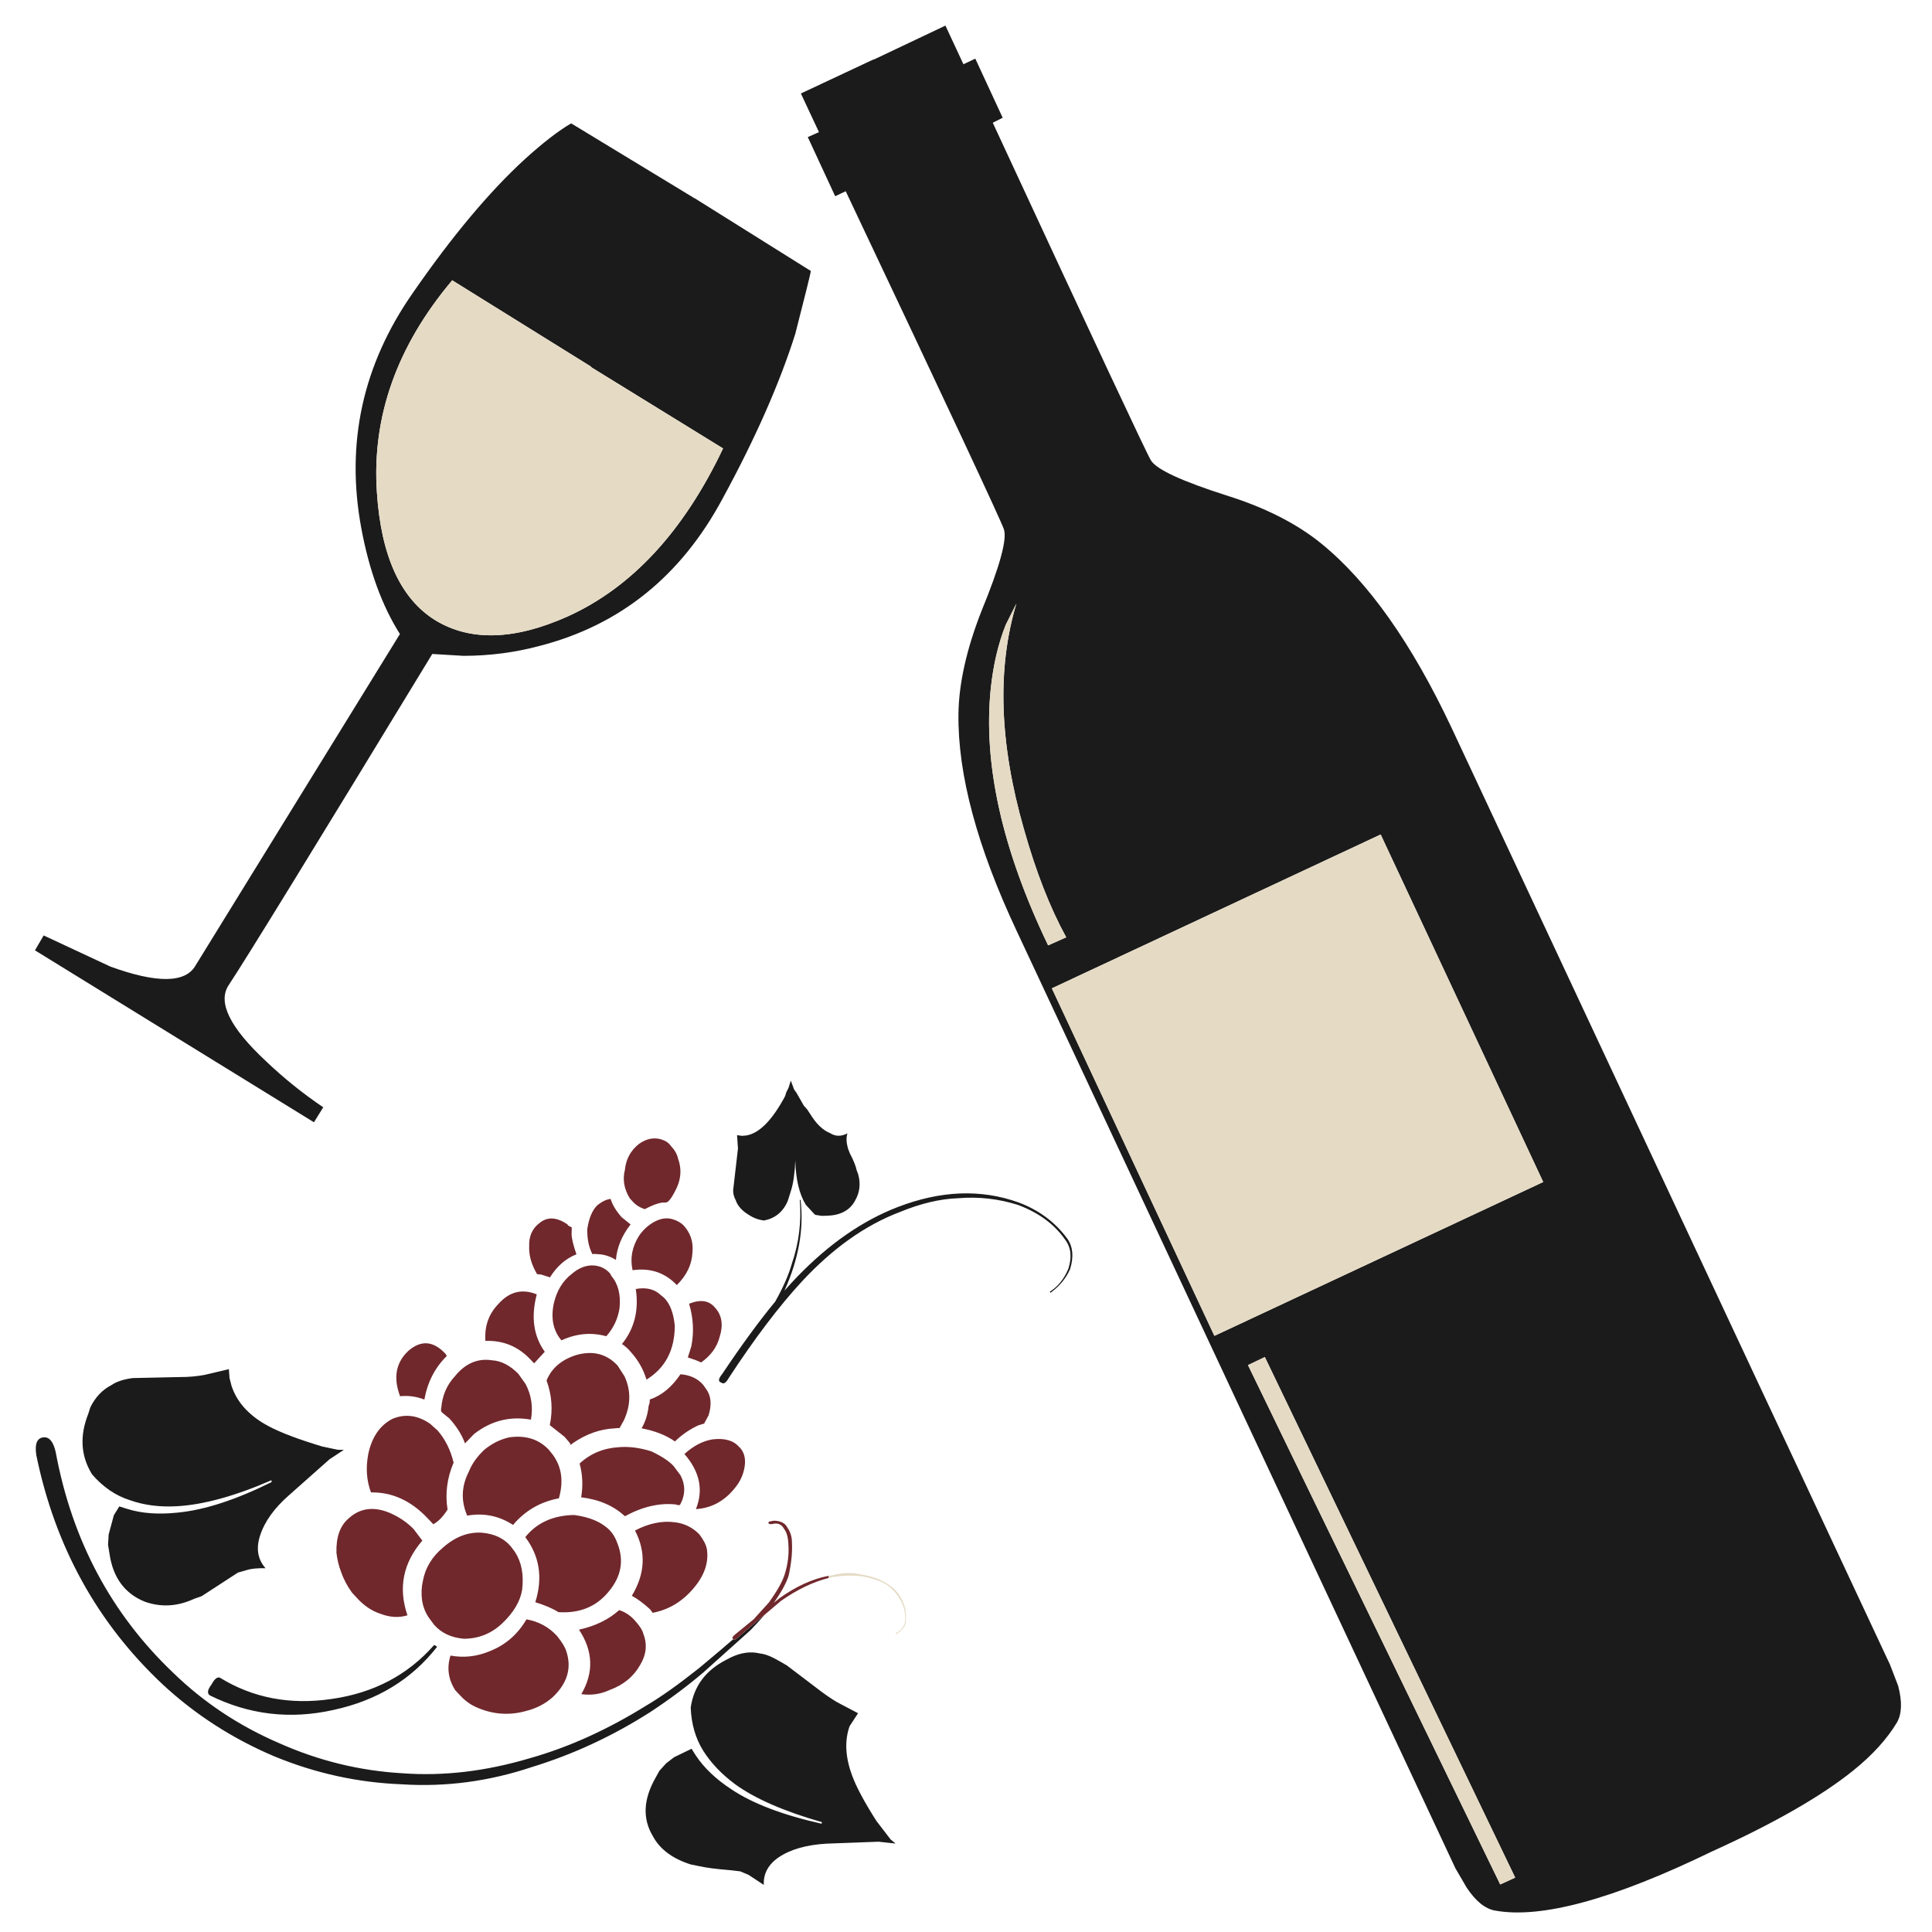 <?xml version="1.0" encoding="utf-8"?>
<!-- Generator: Adobe Illustrator 16.0.0, SVG Export Plug-In . SVG Version: 6.00 Build 0)  -->
<!DOCTYPE svg PUBLIC "-//W3C//DTD SVG 1.1//EN" "http://www.w3.org/Graphics/SVG/1.1/DTD/svg11.dtd">
<svg version="1.1" id="Layer_1" xmlns="http://www.w3.org/2000/svg" xmlns:xlink="http://www.w3.org/1999/xlink" x="0px" y="0px"
	 width="300px" height="300px" viewBox="0 0 300 300" enable-background="new 0 0 300 300" xml:space="preserve">
<g>
	<path fill-rule="evenodd" clip-rule="evenodd" fill="#1B1B1B" d="M293.479,258.487l1.265,3.289c0.644,2.449,0.579,4.35-0.193,5.698
		c-1.549,2.578-3.807,5.059-6.771,7.445c-4.962,4-12.279,8.192-21.949,12.577c-15.275,7.413-26.492,10.474-33.647,9.181
		c-1.552-0.258-3.033-1.45-4.446-3.579l-1.746-2.999l-68.068-145.423c-6.191-13.155-9.224-24.44-9.095-33.853
		c0.064-4.706,1.256-10.024,3.578-15.951c2.835-6.899,3.996-11.124,3.481-12.674c-0.386-1.221-8.573-18.722-24.564-52.502
		l-1.638,0.772l-4.253-9.181l1.735-0.771l-2.807-6l11.12-5.216l0.301-0.097l11.023-5.229l2.795,6l1.844-0.867l4.252,9.179
		l-1.541,0.771c15.725,33.909,23.908,51.382,24.552,52.417c0.843,1.414,4.806,3.249,11.891,5.506
		c5.936,1.871,10.802,4.353,14.602,7.445c7.284,5.936,14.022,15.477,20.215,28.625L293.479,258.487z M156.177,97.005
		c-1.157,2.899-1.933,6.185-2.325,9.854c-1.221,11.735,1.746,25.047,8.902,39.937l2.808-1.252
		c-2.515-4.578-4.707-10.188-6.578-16.83c-3.807-13.276-4.192-24.942-1.156-34.998L156.177,97.005z M107.638,30.661l0.096,0.097
		h0.096l18.083,11.325c-0.064,0.449-0.872,3.702-2.421,9.758c-2.45,7.734-6.22,16.276-11.313,25.625
		c-6.442,11.991-15.886,19.597-28.335,22.818c-3.863,1.036-7.827,1.554-11.891,1.554l-4.831-0.29
		c-18.313,30.103-28.853,47.25-31.625,51.442c-1.735,2.643,0.201,6.574,5.807,11.794c2.771,2.642,5.734,5.028,8.891,7.156
		l-1.446,2.325L5.429,147.567l1.35-2.313l10.349,4.832c7.284,2.642,11.702,2.577,13.252-0.193l31.72-51.441
		c-2.778-4.386-4.778-9.866-6-16.445c-2.449-13.211,0.226-25.396,8.024-36.551c6.063-8.763,11.835-15.658,17.312-20.685
		c2.835-2.579,5.253-4.45,7.253-5.614L107.638,30.661z M91.688,56.876L70.219,43.527C61.642,53.711,57.742,64.67,58.521,76.404
		c0.643,9.927,3.671,16.565,9.084,19.915c5.414,3.292,12.249,3.1,20.504-0.579c9.991-4.514,18.047-13.216,24.167-26.107
		L91.88,57.068L91.688,56.876z M196.402,210.72l-2.615,1.253l39.167,80.644l2.324-1.06L196.402,210.72z M239.629,183.54
		l-25.241-53.959l-51.055,23.89l25.237,53.96L239.629,183.54z M129.985,264.318l3.253,1.711l-1.313,2.012
		c-0.803,2.272-0.667,4.843,0.41,7.71c0.634,1.734,1.887,4.073,3.759,7.012l2.204,2.867l0.759,0.638l-2.626-0.288l-8.083,0.301
		c-3.132,0.185-5.61,0.891-7.433,2.121c-1.623,1.116-2.394,2.545-2.313,4.288l-2.349-1.554l-1.313-0.554l-1.446-0.171
		c-2.289-0.184-3.976-0.404-5.06-0.662l-1.145-0.228c-2.875-0.908-4.851-2.386-5.927-4.434c-1.598-2.666-1.47-5.649,0.386-8.952
		l0.638-1.156l1.049-1.168l1.24-0.951l2.71-1.314l0.639,1.013c1.284,1.944,3.124,3.698,5.517,5.265
		c3.277,2.208,7.951,3.995,14.023,5.361l0.073-0.241c-5.879-1.678-10.365-3.635-13.457-5.867c-2.12-1.574-3.783-3.316-4.987-5.228
		c-1.197-1.92-1.844-4.158-1.94-6.711c0.482-3.277,2.293-5.731,5.434-7.361l0.807-0.422c1.591-0.755,3.096-0.956,4.518-0.602
		c0.795,0.071,1.839,0.489,3.132,1.252l1.024,0.592l4.602,3.492C127.925,262.989,128.998,263.732,129.985,264.318z M32.583,263.259
		c-0.449-0.314-0.365-0.872,0.253-1.676c0.45-0.851,0.879-1.213,1.289-1.084c5.141,3.164,10.935,4.269,17.384,3.313
		c6.514-0.924,11.818-3.72,15.914-8.386l0.458,0.277c-3.952,5.076-9.32,8.35-16.107,9.818
		C45.068,267.024,38.671,266.27,32.583,263.259z M5.646,225.995c-0.273-1.711,0.064-2.641,1.012-2.794
		c0.948-0.152,1.611,0.603,1.988,2.264c2.539,13.711,8.638,25.155,18.3,34.335c4.698,4.554,10.147,8.173,16.348,10.854
		c6.169,2.756,12.582,4.322,19.24,4.7c6.344,0.464,12.91-0.311,19.697-2.326c6.048-1.702,12.104-4.441,18.167-8.216
		c2.208-1.293,4.939-3.233,8.192-5.82c2.26-1.88,4.025-3.374,5.294-4.479c0.12,0.18,0.307,0.136,0.561-0.135l4.259-3.613
		c-0.587,0.687-1.304,1.469-2.151,2.349l-7.373,6.615c-2.474,2.104-5.197,4.136-8.168,6.095c-5.863,3.743-11.995,6.594-18.396,8.554
		c-6.667,2.233-13.405,3.128-20.215,2.688c-6.867-0.265-13.494-1.724-19.879-4.374c-6.457-2.745-12.2-6.448-17.228-11.107
		C15.119,252.05,8.569,240.188,5.646,225.995z M42.185,230.128l-0.036-0.277c-5.655,2.458-10.545,3.804-14.673,4.035
		c-2.675,0.154-5.108-0.16-7.301-0.938c-2.217-0.699-4.185-2.044-5.904-4.036l-0.084-0.157c-1.655-2.778-1.815-5.851-0.482-9.216
		l0.313-0.987c0.763-1.575,1.847-2.727,3.252-3.457c0.804-0.556,1.916-0.924,3.338-1.109l7.228-0.156
		c1.438,0.008,2.783-0.112,4.036-0.362l3.663-0.866l0.108,1.385l0.301,1.181c0.78,2.41,2.502,4.397,5.169,5.964
		c1.678,0.979,4.201,1.999,7.565,3.059l1.35,0.422l2.422,0.508l0.939,0.011l-2.229,1.471l-6.192,5.492
		c-2.37,2.057-3.904,4.192-4.603,6.409c-0.626,1.977-0.337,3.646,0.868,5.012c-1.261-0.032-2.241,0.064-2.939,0.29l-1.35,0.385
		l-5.614,3.651l-1.216,0.433c-2.546,1.181-5.08,1.329-7.602,0.447c-3.125-1.254-4.96-3.732-5.506-7.435l-0.229-1.421l0.096-1.59
		l0.808-3l0.843-1.36l1.229,0.384c2.217,0.7,4.819,0.892,7.807,0.579C31.744,234.481,36.619,232.898,42.185,230.128z M124.191,186.3
		l0.121,0.036c0.539,4.474-0.295,9.167-2.5,14.077c0.685-0.783,1.35-1.508,1.995-2.175c4.955-5.115,10.151-8.717,15.589-10.806
		c6.69-2.578,12.951-2.815,18.783-0.711c3.154,1.181,5.681,3.064,7.575,5.65c0.861,1.261,0.993,2.835,0.398,4.722
		c-0.635,1.43-1.646,2.646-3.035,3.65l-0.097-0.168c1.243-0.78,2.204-1.968,2.878-3.566c0.571-1.799,0.411-3.292-0.48-4.482
		c-1.67-2.416-4.124-4.228-7.361-5.433c-3.036-0.955-6.132-1.3-9.288-1.035c-2.827,0.104-5.851,0.822-9.071,2.155
		c-5.334,2.024-10.397,5.618-15.192,10.783c-3.551,3.847-7.333,8.839-11.349,14.976c-0.425,0.77-0.815,1.007-1.168,0.709
		c-0.498-0.152-0.454-0.586,0.133-1.301c3.003-4.486,5.756-8.247,8.258-11.282c1.24-2.211,2.102-4.176,2.584-5.896
		C124.054,193.022,124.464,189.722,124.191,186.3z M122.793,167.795l0.518,1.386l0.374,0.519l1.133,1.987l0.505,0.565l0.458,0.688
		c0.948,1.559,1.988,2.563,3.12,3.012c0.819,0.53,1.715,0.541,2.687,0.037c-0.153,0.489-0.181,1.02-0.084,1.59l0.157,0.723
		l0.301,0.782c0.57,1.085,0.924,1.96,1.061,2.627l0.229,0.614c0.426,1.494,0.253,2.889-0.518,4.182
		c-0.812,1.461-2.269,2.22-4.374,2.275l-0.807,0.013l-0.903-0.146l-0.121-0.048l-1.409-1.529c-1.012-1.671-1.554-3.96-1.626-6.868
		c-0.08,1.96-0.301,3.514-0.663,4.663l-0.505,1.602c-0.708,1.68-1.928,2.695-3.663,3.049c-0.875-0.097-1.687-0.397-2.433-0.903
		l-0.446-0.29c-0.803-0.602-1.318-1.256-1.542-1.963c-0.345-0.651-0.466-1.277-0.361-1.88l0.71-6.144l-0.144-2.072l0.771,0.108
		l0.687-0.061c2.016-0.354,4.016-2.385,6-6.096l0.192-0.614l0.35-0.699L122.793,167.795z"/>
	<path fill-rule="evenodd" clip-rule="evenodd" fill="#E5DAC4" d="M133.733,244.753c-1.39-0.16-2.848-0.119-4.374,0.121
		c-0.232,0.047-0.465,0.1-0.698,0.156v-0.338c0.221-0.04,0.442-0.076,0.663-0.107c1.566-0.401,3.06-0.426,4.481-0.073
		c1.728,0.273,3.141,0.809,4.241,1.604c1.27,0.852,2.105,2.063,2.506,3.638c0.144,0.675,0.172,1.455,0.084,2.337
		c-0.177,0.57-0.67,1.133-1.481,1.687l-0.084-0.156c0.747-0.394,1.225-0.919,1.433-1.579c0.129-0.683,0.092-1.416-0.108-2.203
		c-0.377-1.381-1.217-2.595-2.518-3.639C136.833,245.516,135.451,245.034,133.733,244.753z M91.688,56.876l0.192,0.192
		l20.396,12.565C106.156,82.524,98.1,91.227,88.109,95.74c-8.256,3.678-15.091,3.871-20.504,0.579
		c-5.413-3.35-8.441-9.987-9.084-19.915c-0.779-11.734,3.121-22.693,11.698-32.877L91.688,56.876z M156.177,97.005l1.65-3.289
		c-3.036,10.056-2.65,21.722,1.156,34.998c1.871,6.642,4.063,12.252,6.578,16.83l-2.808,1.252
		c-7.156-14.89-10.123-28.202-8.902-39.937C154.244,103.189,155.02,99.904,156.177,97.005z M239.629,183.54l-51.059,23.891
		l-25.237-53.96l51.055-23.89L239.629,183.54z M196.402,210.72l38.876,80.837l-2.324,1.06l-39.167-80.644L196.402,210.72z"/>
	<path fill-rule="evenodd" clip-rule="evenodd" fill="#70282C" d="M81.748,251.452c1.887,0.328,3.47,1.188,4.747,2.578
		c0.778,0.972,1.256,1.754,1.433,2.349c0.884,2.627,0.173,5.021-2.132,7.18c-1.133,1.004-2.486,1.707-4.06,2.108
		c-2.578,0.731-5.1,0.571-7.566-0.481c-1.036-0.418-1.955-1.071-2.759-1.964l-0.723-0.771c-1.084-1.694-1.329-3.484-0.735-5.373
		c2.056,0.377,4.069,0.157,6.036-0.662C78.447,255.468,80.367,253.813,81.748,251.452z M94.736,237.682
		c0.481,0.514,0.863,1.177,1.144,1.987c1.052,2.684,0.578,5.197-1.421,7.542c-1.904,2.297-4.49,3.337-7.759,3.121
		c-0.827-0.539-2.02-1.053-3.578-1.543c1.188-3.774,0.67-7.145-1.555-10.108c1.792-2.232,4.321-3.376,7.59-3.433
		C91.663,235.585,93.522,236.396,94.736,237.682z M68.785,240.309c1.888-1.672,3.892-2.442,6.012-2.313
		c1.936,0.161,3.433,0.859,4.494,2.096l0.663,0.881c1.036,1.59,1.41,3.557,1.121,5.902c-0.298,1.807-1.346,3.559-3.145,5.252
		c-1.663,1.55-3.626,2.329-5.891,2.338c-1.936-0.16-3.47-0.872-4.603-2.133l-0.662-0.892c-0.644-0.827-1.057-1.814-1.241-2.964
		c-0.128-1.028-0.089-2.008,0.12-2.939C66.022,243.488,67.067,241.745,68.785,240.309z M57.184,225.779
		c0.555-2.627,1.803-4.446,3.747-5.458c1.968-0.827,3.92-0.573,5.855,0.76l1.168,1.047c1.188,1.374,2.016,3.037,2.482,4.987
		c-1.02,2.386-1.333,4.815-0.94,7.289c-0.715,1.125-1.454,1.883-2.216,2.278l-0.916-0.965c-2.57-2.706-5.49-4.031-8.759-3.975
		C56.915,229.903,56.774,227.914,57.184,225.779z M69.207,210.251l0.169,0.313c-1.823,1.775-2.984,4.027-3.482,6.758
		c-1.213-0.474-2.47-0.646-3.771-0.519c-1.084-2.866-0.659-5.212,1.277-7.035C65.384,208.041,67.32,208.202,69.207,210.251z
		 M85.242,225.14l0.579,0.724c1.396,1.88,1.718,4.145,0.963,6.795c-2.875,0.537-5.249,1.916-7.12,4.132
		c-2.168-1.414-4.542-1.896-7.12-1.445c-0.988-2.298-0.903-4.57,0.254-6.819c0.465-1.204,1.276-2.349,2.433-3.434
		c1.205-0.972,2.486-1.605,3.843-1.903C81.628,222.827,83.684,223.478,85.242,225.14z M80.483,213.321l1.132,1.59
		c0.9,1.721,1.176,3.563,0.831,5.531c-3.252-0.579-6.2,0.168-8.843,2.24l-1.397,1.446c-0.482-1.325-1.293-2.618-2.434-3.88
		l-1.084-0.88l-0.193-0.217l-0.012-0.396l0.036-0.121c0.161-1.936,0.859-3.57,2.096-4.902c1.623-2.017,3.554-2.853,5.795-2.507
		C77.833,211.313,79.19,212.013,80.483,213.321z M114.445,254.378c-0.254,0.271-0.441,0.314-0.561,0.135
		c-0.006-0.009-0.013-0.017-0.018-0.025c-0.24-0.08-0.177-0.286,0.193-0.614l2.958-2.421l2.354-2.591
		c1.278-1.767,2.101-3.224,2.47-4.373c0.515-1.646,0.703-3.257,0.567-4.831c-0.048-1.012-0.265-1.758-0.651-2.24
		c-0.394-0.756-1.04-1.004-1.94-0.747c-0.265,0.008-0.43-0.041-0.494-0.145c-0.024-0.193,0.101-0.294,0.374-0.302
		c0.41-0.136,0.899-0.116,1.47,0.06c0.498,0.161,0.859,0.459,1.084,0.893c0.49,0.69,0.73,1.486,0.723,2.385
		c0.081,1.479-0.092,3.185-0.518,5.121c-0.373,1.16-1.14,2.563-2.301,4.204l0.843-0.687c2.578-1.854,5.132-3.022,7.662-3.507v0.338
		c-2.384,0.598-4.837,1.775-7.361,3.53L114.445,254.378z M98.699,251.765c0.667,0.755,1.061,1.377,1.181,1.867
		c0.65,1.655,0.497,3.277-0.458,4.868c-1.036,1.839-2.618,3.144-4.747,3.915c-1.381,0.65-2.851,0.867-4.409,0.65
		c1.96-3.356,1.839-6.694-0.361-10.012c2.522-0.554,4.602-1.565,6.241-3.036C97.125,250.323,97.976,250.906,98.699,251.765z
		 M108.577,238.236c0.643,0.827,1.036,1.582,1.181,2.264c0.329,2.088-0.358,4.129-2.06,6.12c-1.743,2.072-3.863,3.346-6.361,3.819
		l-0.373-0.53c-1.052-0.956-2.004-1.662-2.855-2.119c2.072-3.406,2.236-6.783,0.494-10.133c2.153-1.123,4.225-1.55,6.217-1.277
		C106.296,236.566,107.55,237.184,108.577,238.236z M114.758,224.67l0.205,0.193c0.723,0.858,0.908,2,0.554,3.421
		c-0.233,1.014-0.711,1.947-1.434,2.808c-1.622,2.016-3.63,3.097-6.023,3.24c1.197-2.962,0.603-5.813-1.783-8.553
		c1.396-1.27,2.855-2.029,4.373-2.277C112.529,223.284,113.898,223.676,114.758,224.67z M104.626,227.682l1.048,1.41
		c0.787,1.518,0.759,3.048-0.084,4.591l-0.289,0.036l-0.374-0.109c-2.53-0.265-5.161,0.345-7.891,1.831
		c-1.743-1.622-4.008-2.603-6.794-2.938c0.305-1.808,0.225-3.555-0.241-5.242c1.663-1.55,3.69-2.396,6.084-2.541
		c1.574-0.136,3.264,0.08,5.072,0.649C102.811,226.164,103.968,226.936,104.626,227.682z M96.856,220.586l-0.651,1.169h-0.398
		l-0.289,0.036c-2.281,0.097-4.457,0.855-6.529,2.277l-0.374,0.289l-0.156-0.325l-0.796-0.928l-2.289-1.807
		c0.49-2.369,0.321-4.679-0.506-6.928c0.779-1.919,2.321-3.241,4.626-3.965c2.57-0.722,4.702-0.18,6.397,1.628l1.096,1.699
		C98,215.949,97.956,218.233,96.856,220.586z M109.204,215.056l0.374,0.53c0.835,1.077,0.983,2.476,0.446,4.193l-0.687,1.276
		l-0.892,0.266c-1.381,0.643-2.594,1.479-3.638,2.506c-1.406-0.98-3.132-1.658-5.18-2.036c0.61-1.076,0.972-2.225,1.084-3.444
		l0.157-0.495l0.036-0.541c1.816-0.604,3.401-1.908,4.759-3.916C107.164,213.507,108.345,214.061,109.204,215.056z M52.244,241.114
		c-0.072-2.359,0.526-4.112,1.796-5.252c1.798-1.695,3.971-2.003,6.517-0.928c1.429,0.626,2.654,1.462,3.675,2.506l1.349,1.784
		c-2.996,3.477-3.767,7.343-2.313,11.601c-1.301,0.402-2.679,0.329-4.132-0.217c-1.397-0.442-2.663-1.298-3.795-2.566l-0.699-0.759
		c-0.754-1.053-1.321-2.132-1.698-3.241C52.598,243.127,52.365,242.15,52.244,241.114z M106.999,202.443
		c1.759-0.707,3.097-0.51,4.012,0.59c1.084,1.156,1.329,2.679,0.735,4.566c-0.41,1.582-1.37,2.902-2.879,3.964
		c-0.466-0.233-1.153-0.495-2.06-0.783l0.542-1.724C107.782,206.849,107.666,204.644,106.999,202.443z M102.626,201.118l0.53,0.435
		c0.892,0.915,1.434,2.353,1.626,4.313c-0.016,3.781-1.481,6.57-4.397,8.359c-0.482-1.599-1.292-3.027-2.433-4.288
		c-0.394-0.48-0.852-0.896-1.374-1.24c1.928-2.378,2.643-5.225,2.145-8.542C100.353,199.857,101.654,200.179,102.626,201.118z
		 M106.107,190.239c1.084,1.156,1.559,2.529,1.422,4.119c-0.073,1.953-0.883,3.68-2.434,5.182c-1.839-1.929-4.128-2.694-6.867-2.302
		c-0.417-1.838-0.081-3.626,1.012-5.361c0.667-0.963,1.486-1.698,2.458-2.203c0.972-0.507,1.907-0.619,2.807-0.338
		C105.165,189.544,105.699,189.846,106.107,190.239z M97.036,181.649c0.161-1.67,0.9-3.02,2.217-4.048
		c1.156-0.803,2.313-1.024,3.469-0.662c0.65,0.2,1.132,0.534,1.446,1c0.61,0.643,0.983,1.301,1.12,1.976
		c0.634,1.727,0.446,3.474-0.566,5.24c-0.442,0.852-0.827,1.361-1.157,1.53l-0.277,0.048h-0.409
		c-0.659,0.064-1.578,0.406-2.759,1.025c-0.739-0.234-1.345-0.608-1.819-1.122l-0.506-0.554
		C96.903,184.63,96.651,183.151,97.036,181.649z M91.916,196.491c1.173,0.009,2.125,0.442,2.855,1.302l0.156,0.326
		c1.06,1.235,1.486,2.903,1.277,4.998c-0.249,1.647-0.935,3.105-2.06,4.374c-2.329-0.643-4.65-0.43-6.963,0.639
		c-1.261-1.479-1.663-3.362-1.205-5.65c0.458-2.032,1.398-3.591,2.819-4.675C89.792,196.945,90.832,196.509,91.916,196.491z
		 M77.483,202.383c1.662-1.831,3.618-2.297,5.867-1.397c-0.923,3.494-0.51,6.466,1.241,8.915l-1.65,1.795l-0.397-0.409
		c-1.944-2.151-4.333-3.178-7.168-3.072C75.206,205.901,75.91,203.957,77.483,202.383z M88.205,190.287l0.579,0.313l-0.024,0.952
		c-0.024,0.618,0.225,1.69,0.747,3.217c-1.654,0.65-3.023,1.843-4.108,3.577l-1.362-0.434l-0.65-0.071l-0.084-0.156
		c-0.812-1.43-1.189-2.812-1.133-4.145c-0.056-1.551,0.458-2.743,1.542-3.578c1.237-1.062,2.707-1.005,4.409,0.167L88.205,190.287z
		 M92.759,187.144c0.731-0.586,1.418-0.911,2.061-0.976c0.265,0.899,0.831,1.842,1.698,2.83l1.398,1.132
		c-1.357,1.735-2.116,3.571-2.277,5.507c-0.908-0.563-1.851-0.859-2.831-0.893l-0.53-0.035l-0.289,0.035
		c-0.562-1.075-0.827-2.377-0.795-3.902C91.458,189.122,91.98,187.89,92.759,187.144z"/>
</g>
</svg>
